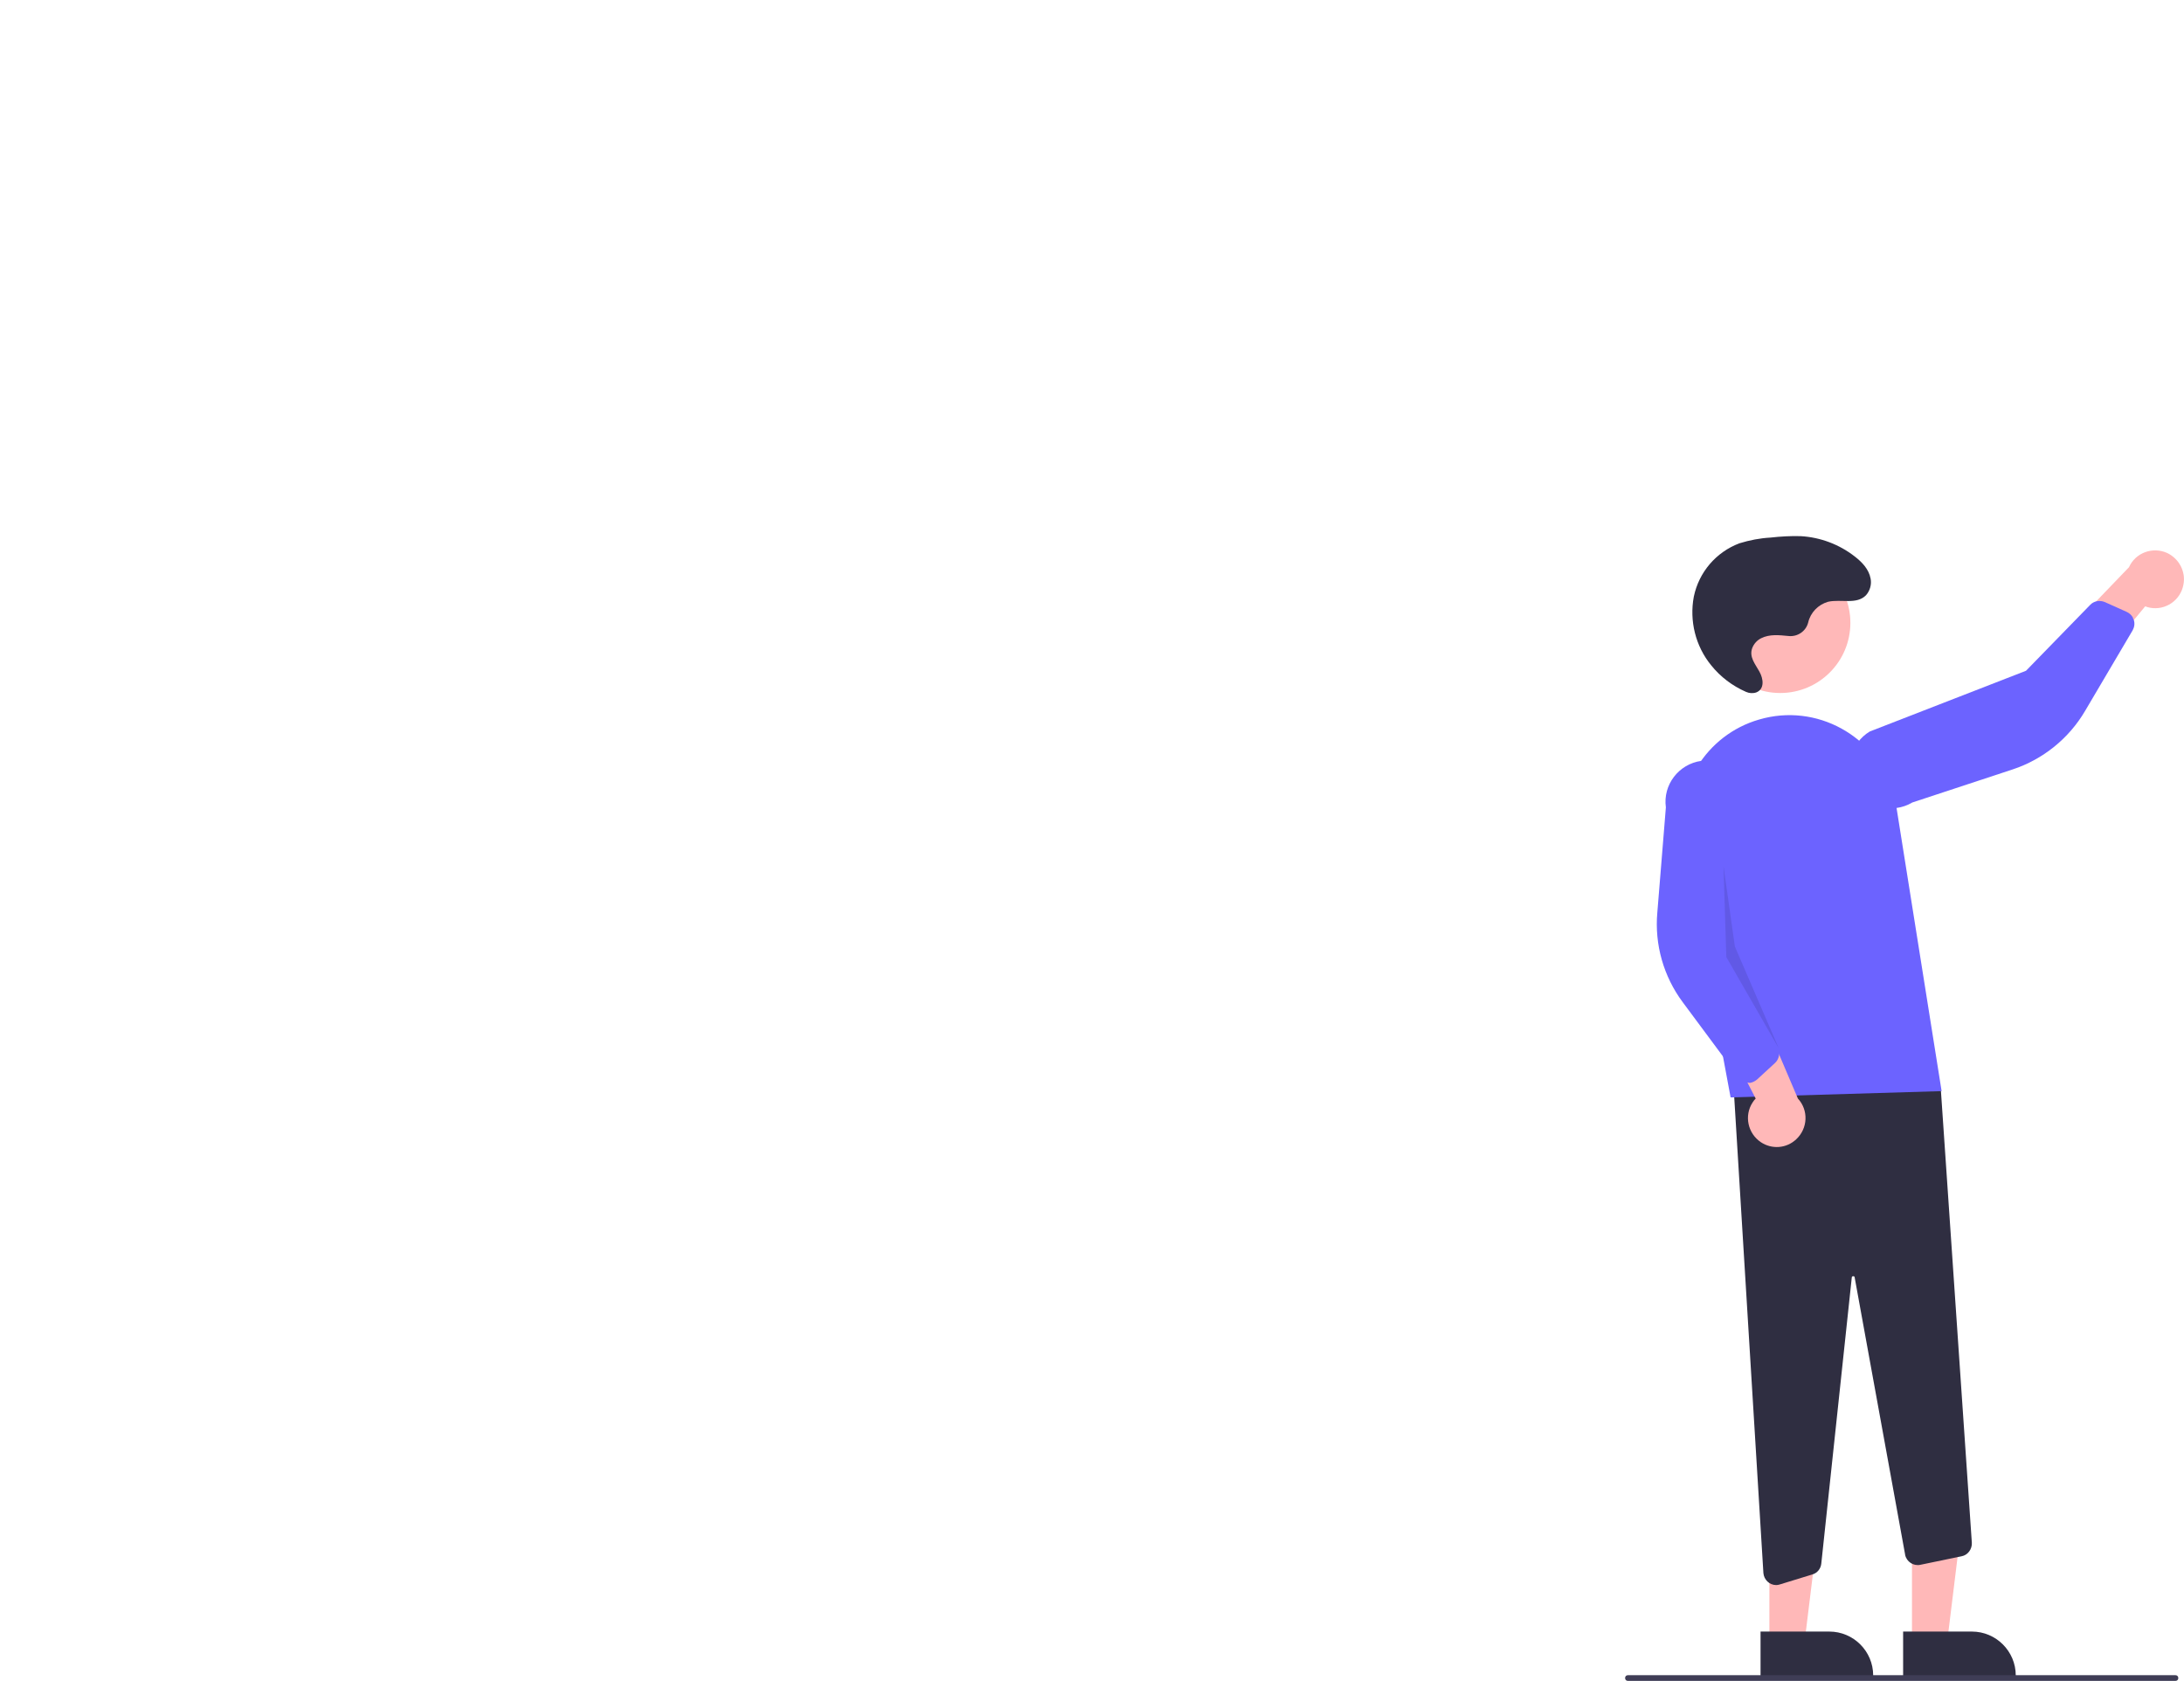 <?xml version="1.0" encoding="utf-8"?>
<!-- Generator: Adobe Illustrator 24.1.0, SVG Export Plug-In . SVG Version: 6.00 Build 0)  -->
<svg version="1.1" id="e7518008-444d-481c-8895-28f7a8311917"
	 xmlns="http://www.w3.org/2000/svg" xmlns:xlink="http://www.w3.org/1999/xlink" x="0px" y="0px" viewBox="0 0 765.9 589.4"
	 style="enable-background:new 0 0 765.9 589.4;" xml:space="preserve">
<style type="text/css">
	.st0{fill:#FFB8B8;}
	.st1{fill:#2F2E41;}
	.st2{fill:#6C63FF;}
	.st3{opacity:0.1;enable-background:new    ;}
	.st4{fill:#3F3D56;}
</style>
<polygon class="st0" points="670.5,576.1 682.8,576.1 688.6,528.8 670.5,528.8 "/>
<path class="st1" d="M667.4,572.1h24.1l0,0c8.5,0,15.4,6.9,15.4,15.4l0,0v0.5h-39.5V572.1z"/>
<polygon class="st0" points="620.5,576.1 632.8,576.1 638.6,528.8 620.5,528.8 "/>
<path class="st1" d="M617.4,572.1h24.1l0,0c8.5,0,15.4,6.9,15.4,15.4l0,0v0.5h-39.5V572.1z"/>
<path class="st1" d="M622.9,555.8c-2.4,0-4.3-1.9-4.5-4.2l-10.9-177.8l73.1,7.9L691.5,541c0.1,2.2-1.4,4.3-3.6,4.7l-14.5,3
	c-2.4,0.5-4.8-1.1-5.3-3.5v-0.1l-17.7-97.2c0-0.3-0.3-0.4-0.5-0.4c-0.3,0-0.5,0.2-0.5,0.4l-10.7,100.4c-0.2,1.8-1.4,3.3-3.2,3.8
	l-11.4,3.5C623.8,555.7,623.3,555.8,622.9,555.8z"/>
<path class="st2" d="M606.9,384.8l-16.6-89.2c-3.6-19.1,7.9-37.9,26.6-43.3l0,0c20.1-5.9,41.1,5.7,47,25.7c0.4,1.5,0.8,3.1,1.1,4.7
	l15.9,99.9L606.9,384.8z"/>
<path class="st0" d="M617.5,400.5c-4.6-3.1-5.9-9.3-2.9-13.9c0.3-0.5,0.7-1,1.1-1.4l-16.4-31.8l18.5,2l12.7,29.8
	c3.8,4.1,3.5,10.5-0.6,14.3C626.5,402.7,621.4,403.1,617.5,400.5L617.5,400.5z"/>
<path class="st2" d="M612.9,379.6c-1.3-0.1-2.4-0.8-3.2-1.8l-19.6-26.4c-6.7-9-9.9-20.2-8.9-31.4l3-36.9
	c-1.1-7.9,4.5-15.2,12.4-16.3c7.9-1.1,15.2,4.5,16.3,12.4l0,0l-1.8,58.7l12.5,29.7c0.7,1.7,0.3,3.8-1.1,5.1l-6.3,5.8
	c-0.7,0.6-1.5,1-2.4,1.2C613.6,379.7,613.3,379.7,612.9,379.6z"/>
<path class="st0" d="M765.7,205c-1,5.5-6.3,9.1-11.7,8.1c-0.6-0.1-1.2-0.3-1.7-0.5l-22.8,27.5l-5.4-17.8l22.5-23.4
	c2.3-5.1,8.3-7.3,13.4-5C764.2,195.9,766.6,200.5,765.7,205L765.7,205z"/>
<path class="st2" d="M748.3,217.4c0.4,1.2,0.2,2.5-0.4,3.6l-16.7,28.3c-5.7,9.7-14.8,17-25.4,20.5l-35.2,11.6
	c-6.9,4.1-15.8,1.8-19.9-5c-4.1-6.9-1.8-15.8,5-19.9l0,0l54.8-21.3l22.5-23.1c1.3-1.4,3.4-1.7,5.1-1l7.8,3.5c0.8,0.4,1.5,1,2,1.8
	C748,216.7,748.1,217.1,748.3,217.4z"/>
<polygon class="st3" points="604.4,303.6 605.4,335.6 623.8,367.6 608.4,331.9 "/>
<g>
	<circle class="st0" cx="624.3" cy="218.4" r="24.6"/>
	<path class="st1" d="M627.1,223c3.2,0.4,6.2-1.6,7-4.7c0.8-3.5,3.5-6.3,7-7.3c4.5-1,10,1.1,13.3-2.3c1.4-1.6,2-3.8,1.6-5.8
		c-0.6-3.3-3-5.8-5.6-7.8c-5.4-4.2-12-6.7-18.9-7.1c-3.5-0.1-7.1,0.1-10.6,0.5c-3.7,0.2-7.3,0.9-10.9,2c-8.2,3.1-14.2,10.1-16,18.7
		c-1.6,8.5,0.6,17.4,6.1,24.1c3.2,4,7.4,7.2,12.2,9.3c1.1,0.5,2.4,0.6,3.6,0.2c3-1.2,2.5-4.8,1.1-7.3c-1.4-2.6-3.7-5.1-2.5-8.3
		c0.6-1.5,1.7-2.7,3.1-3.4C620.6,222.3,623.9,222.7,627.1,223L627.1,223z"/>
</g>
<path class="st4" d="M762.9,589.4h-192c-0.6,0-1-0.4-1-1s0.4-1,1-1h192c0.6,0,1,0.4,1,1S763.5,589.4,762.9,589.4z"/>
</svg>

